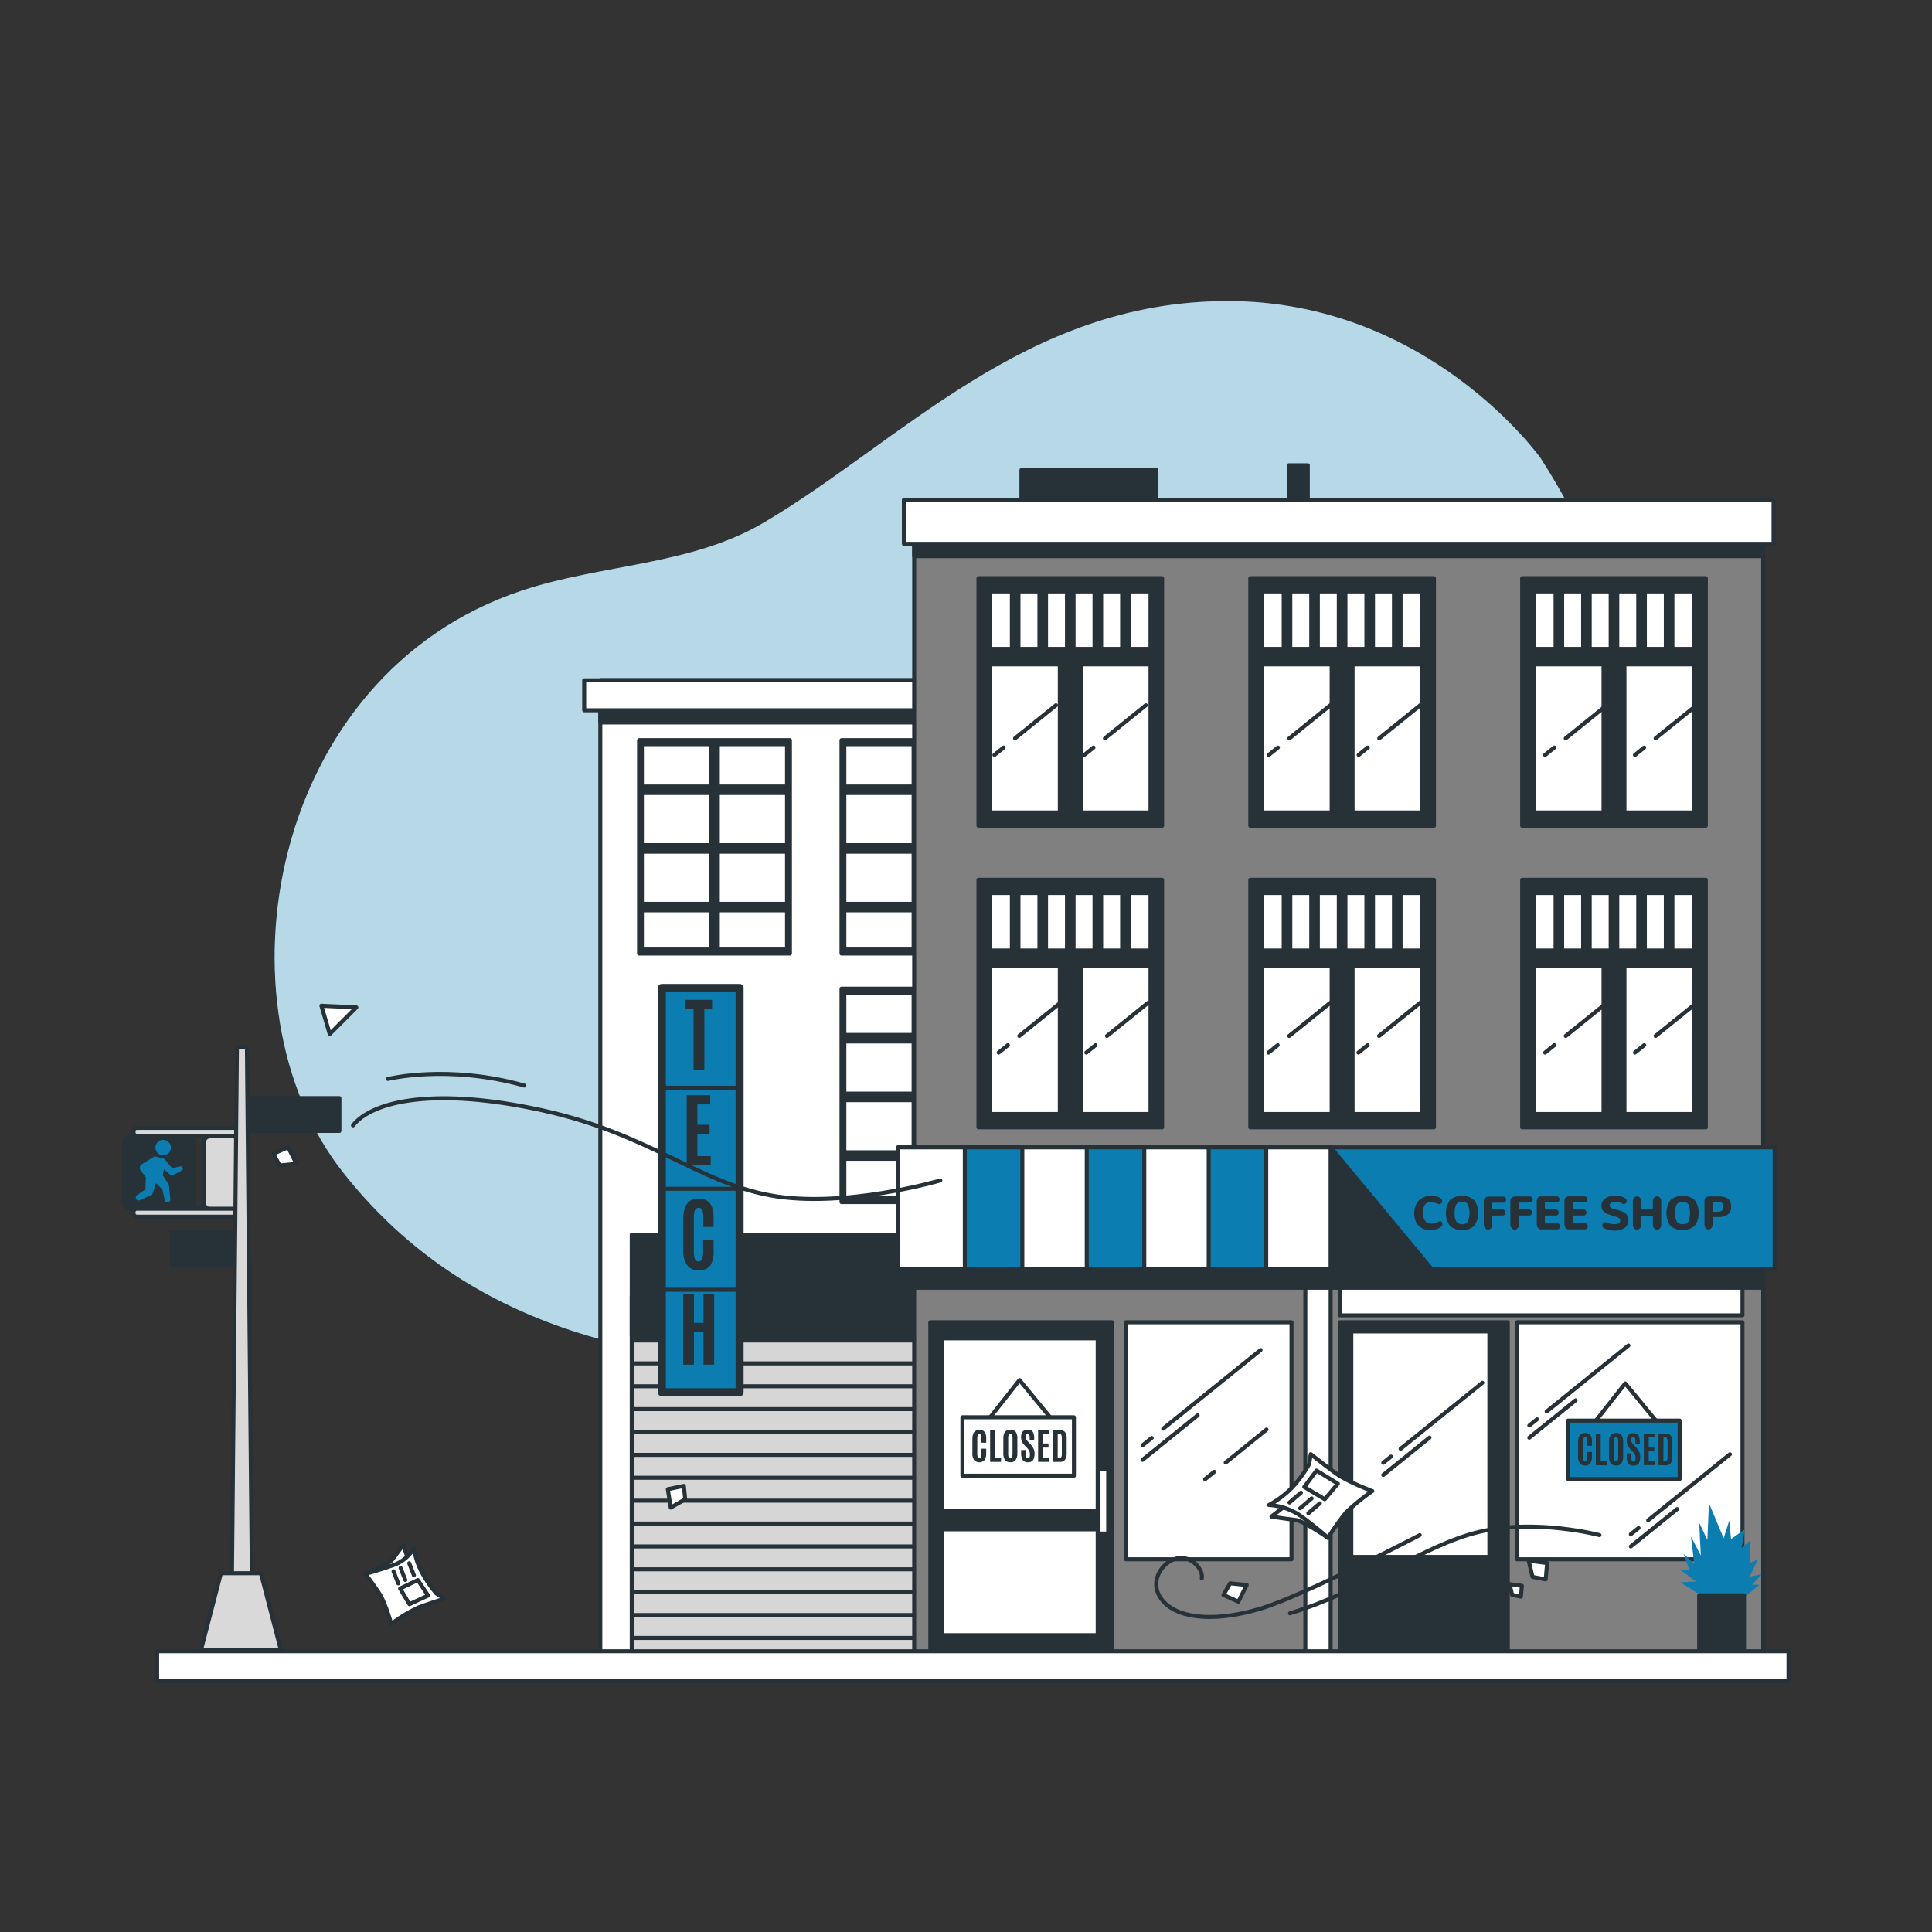 <svg xmlns="http://www.w3.org/2000/svg" viewBox="0 0 500 500"><rect x="0" y="0" width="500" height="500" fill="#333333" stroke="none"/><g id="freepik--background-simple--inject-6"><path d="M398.73,118.6S369.81,77.8,317.5,77.92s-84.17,36.35-120,57.43c-18.74,11-41.82,10.65-62.35,17.46C69.54,174.59,54.75,260.21,88.8,303.44c29.48,37.43,74.92,53,140.61,49.55s112.06-3.67,165.23-50.88S433.31,172.68,398.73,118.6Z" style="fill:#0C7DB0"></path><path d="M398.73,118.6S369.81,77.8,317.5,77.92s-84.17,36.35-120,57.43c-18.74,11-41.82,10.65-62.35,17.46C69.54,174.59,54.75,260.21,88.8,303.44c29.48,37.43,74.92,53,140.61,49.55s112.06-3.67,165.23-50.88S433.31,172.68,398.73,118.6Z" style="fill:#fff;opacity:0.7"></path></g><g id="freepik--traffic-light--inject-6"><rect x="32" y="294.08" width="18.31" height="18.87" rx="2.04" style="fill:#263238;stroke:#263238;stroke-linecap:round;stroke-linejoin:round;stroke-width:1.035px"></rect><rect x="52.8" y="294.08" width="9.03" height="18.87" rx="1.54" style="fill:#d9d9d9;stroke:#263238;stroke-linecap:round;stroke-linejoin:round;stroke-width:1.035px"></rect><rect x="34.56" y="291.9" width="27.27" height="2.07" rx="0.86" style="fill:#d9d9d9;stroke:#263238;stroke-linecap:round;stroke-linejoin:round;stroke-width:1.035px"></rect><rect x="34.56" y="312.81" width="27.27" height="2.07" rx="0.86" style="fill:#d9d9d9;stroke:#263238;stroke-linecap:round;stroke-linejoin:round;stroke-width:1.035px"></rect><rect x="63.25" y="284.19" width="24.59" height="8.49" style="fill:#263238;stroke:#263238;stroke-linecap:round;stroke-linejoin:round;stroke-width:1.035px"></rect><rect x="44.36" y="318.7" width="18.9" height="8.49" transform="translate(107.61 645.9) rotate(180)" style="fill:#263238;stroke:#263238;stroke-linecap:round;stroke-linejoin:round;stroke-width:1.035px"></rect><polygon points="65.19 409.22 60.02 409.22 61.32 270.97 63.9 270.97 65.19 409.22" style="fill:#d9d9d9;stroke:#263238;stroke-linecap:round;stroke-linejoin:round;stroke-width:1.035px"></polygon><polygon points="72.69 427.05 52.01 427.05 57.18 407.15 67.52 407.15 72.69 427.05" style="fill:#d9d9d9;stroke:#263238;stroke-linecap:round;stroke-linejoin:round;stroke-width:1.035px"></polygon><path d="M44.23,297a2,2,0,1,0-2,2A2,2,0,0,0,44.23,297Z" style="fill:#0C7DB0"></path><path d="M42.52,299.9,40,299.26l-3.32,2.07a1.07,1.07,0,0,0-.29,1.53l1.36,1.86-.11,3.1-2.16,1.47a.77.77,0,0,0-.28.92h0a.77.77,0,0,0,1,.4l3.15-1.4,1.07-3,1.6,1.6.63,2.8a.72.72,0,0,0,.65.56h0a.72.72,0,0,0,.78-.79l-.35-3.75-1.6-2.46.32-1.6,1.27,1.2a1.23,1.23,0,0,0,1.44.18l1.84-1a.6.6,0,0,0,.26-.76h0a.58.58,0,0,0-.69-.33l-2,.51Z" style="fill:#0C7DB0"></path></g><g id="freepik--building-2--inject-6"><rect x="252.63" y="163.29" width="34.92" height="14.09" style="fill:#263238;stroke:#263238;stroke-linecap:round;stroke-linejoin:round;stroke-width:1.035px"></rect><rect x="155.36" y="176.07" width="163.34" height="251.87" style="fill:#fff;stroke:#263238;stroke-linecap:round;stroke-linejoin:round;stroke-width:1.035px"></rect><rect x="155.36" y="176.07" width="163.34" height="10.9" style="fill:#263238;stroke:#263238;stroke-linecap:round;stroke-linejoin:round;stroke-width:1.035px"></rect><rect x="151.19" y="176.07" width="167.5" height="7.74" style="fill:#fff;stroke:#263238;stroke-linecap:round;stroke-linejoin:round;stroke-width:1.035px"></rect><rect x="270.18" y="255.86" width="39.04" height="55.23" style="fill:#263238;stroke:#263238;stroke-linecap:round;stroke-linejoin:round;stroke-width:1.035px"></rect><rect x="270.92" y="256.9" width="37.56" height="53.14" style="fill:#fff;stroke:#263238;stroke-linecap:round;stroke-linejoin:round;stroke-width:1.035px"></rect><rect x="288.84" y="256.9" width="1.72" height="53.14" style="fill:#263238;stroke:#263238;stroke-linecap:round;stroke-linejoin:round;stroke-width:1.035px"></rect><rect x="270.95" y="267.84" width="37.41" height="1.69" style="fill:#263238;stroke:#263238;stroke-linecap:round;stroke-linejoin:round;stroke-width:1.035px"></rect><rect x="270.95" y="283.03" width="37.41" height="1.69" style="fill:#263238;stroke:#263238;stroke-linecap:round;stroke-linejoin:round;stroke-width:1.035px"></rect><rect x="270.95" y="298.21" width="37.41" height="1.69" style="fill:#263238;stroke:#263238;stroke-linecap:round;stroke-linejoin:round;stroke-width:1.035px"></rect><rect x="217.78" y="255.86" width="39.04" height="55.23" style="fill:#263238;stroke:#263238;stroke-linecap:round;stroke-linejoin:round;stroke-width:1.035px"></rect><rect x="218.52" y="256.9" width="37.56" height="53.14" style="fill:#fff;stroke:#263238;stroke-linecap:round;stroke-linejoin:round;stroke-width:1.035px"></rect><rect x="236.44" y="256.9" width="1.72" height="53.14" style="fill:#263238;stroke:#263238;stroke-linecap:round;stroke-linejoin:round;stroke-width:1.035px"></rect><rect x="218.55" y="267.84" width="37.41" height="1.69" style="fill:#263238;stroke:#263238;stroke-linecap:round;stroke-linejoin:round;stroke-width:1.035px"></rect><rect x="218.55" y="283.03" width="37.41" height="1.69" style="fill:#263238;stroke:#263238;stroke-linecap:round;stroke-linejoin:round;stroke-width:1.035px"></rect><rect x="218.55" y="298.21" width="37.41" height="1.69" style="fill:#263238;stroke:#263238;stroke-linecap:round;stroke-linejoin:round;stroke-width:1.035px"></rect><rect x="270.18" y="191.55" width="39.04" height="55.23" style="fill:#263238;stroke:#263238;stroke-linecap:round;stroke-linejoin:round;stroke-width:1.035px"></rect><rect x="270.92" y="192.59" width="37.56" height="53.14" style="fill:#fff;stroke:#263238;stroke-linecap:round;stroke-linejoin:round;stroke-width:1.035px"></rect><rect x="288.84" y="192.59" width="1.72" height="53.14" style="fill:#263238;stroke:#263238;stroke-linecap:round;stroke-linejoin:round;stroke-width:1.035px"></rect><rect x="270.95" y="203.54" width="37.41" height="1.69" style="fill:#263238;stroke:#263238;stroke-linecap:round;stroke-linejoin:round;stroke-width:1.035px"></rect><rect x="270.95" y="218.72" width="37.41" height="1.69" style="fill:#263238;stroke:#263238;stroke-linecap:round;stroke-linejoin:round;stroke-width:1.035px"></rect><rect x="270.95" y="233.9" width="37.41" height="1.69" style="fill:#263238;stroke:#263238;stroke-linecap:round;stroke-linejoin:round;stroke-width:1.035px"></rect><rect x="217.78" y="191.55" width="39.04" height="55.23" style="fill:#263238;stroke:#263238;stroke-linecap:round;stroke-linejoin:round;stroke-width:1.035px"></rect><rect x="218.52" y="192.59" width="37.56" height="53.14" style="fill:#fff;stroke:#263238;stroke-linecap:round;stroke-linejoin:round;stroke-width:1.035px"></rect><rect x="236.44" y="192.59" width="1.72" height="53.14" style="fill:#263238;stroke:#263238;stroke-linecap:round;stroke-linejoin:round;stroke-width:1.035px"></rect><rect x="218.55" y="203.54" width="37.41" height="1.69" style="fill:#263238;stroke:#263238;stroke-linecap:round;stroke-linejoin:round;stroke-width:1.035px"></rect><rect x="218.55" y="218.72" width="37.41" height="1.69" style="fill:#263238;stroke:#263238;stroke-linecap:round;stroke-linejoin:round;stroke-width:1.035px"></rect><rect x="218.55" y="233.9" width="37.41" height="1.69" style="fill:#263238;stroke:#263238;stroke-linecap:round;stroke-linejoin:round;stroke-width:1.035px"></rect><rect x="165.39" y="191.55" width="39.04" height="55.23" style="fill:#263238;stroke:#263238;stroke-linecap:round;stroke-linejoin:round;stroke-width:1.035px"></rect><rect x="166.12" y="192.59" width="37.56" height="53.14" style="fill:#fff;stroke:#263238;stroke-linecap:round;stroke-linejoin:round;stroke-width:1.035px"></rect><rect x="184.05" y="192.59" width="1.72" height="53.14" style="fill:#263238;stroke:#263238;stroke-linecap:round;stroke-linejoin:round;stroke-width:1.035px"></rect><rect x="166.16" y="203.54" width="37.41" height="1.69" style="fill:#263238;stroke:#263238;stroke-linecap:round;stroke-linejoin:round;stroke-width:1.035px"></rect><rect x="166.16" y="218.72" width="37.41" height="1.69" style="fill:#263238;stroke:#263238;stroke-linecap:round;stroke-linejoin:round;stroke-width:1.035px"></rect><rect x="166.16" y="233.9" width="37.41" height="1.69" style="fill:#263238;stroke:#263238;stroke-linecap:round;stroke-linejoin:round;stroke-width:1.035px"></rect><rect x="163.49" y="335.41" width="147.07" height="92.53" style="fill:#d6d6d6;stroke:#263238;stroke-linecap:round;stroke-linejoin:round;stroke-width:1.035px"></rect><line x1="163.93" y1="423.89" x2="310.63" y2="423.89" style="fill:#fff;stroke:#263238;stroke-linecap:round;stroke-linejoin:round;stroke-width:1.035px"></line><line x1="163.93" y1="417.97" x2="310.63" y2="417.97" style="fill:#fff;stroke:#263238;stroke-linecap:round;stroke-linejoin:round;stroke-width:1.035px"></line><line x1="163.93" y1="412.05" x2="310.63" y2="412.05" style="fill:#fff;stroke:#263238;stroke-linecap:round;stroke-linejoin:round;stroke-width:1.035px"></line><line x1="163.93" y1="406.13" x2="310.63" y2="406.13" style="fill:#fff;stroke:#263238;stroke-linecap:round;stroke-linejoin:round;stroke-width:1.035px"></line><line x1="163.93" y1="400.21" x2="310.63" y2="400.21" style="fill:#fff;stroke:#263238;stroke-linecap:round;stroke-linejoin:round;stroke-width:1.035px"></line><line x1="163.93" y1="394.29" x2="310.63" y2="394.29" style="fill:#fff;stroke:#263238;stroke-linecap:round;stroke-linejoin:round;stroke-width:1.035px"></line><line x1="163.93" y1="388.37" x2="310.63" y2="388.37" style="fill:#fff;stroke:#263238;stroke-linecap:round;stroke-linejoin:round;stroke-width:1.035px"></line><line x1="163.93" y1="382.44" x2="310.63" y2="382.44" style="fill:#fff;stroke:#263238;stroke-linecap:round;stroke-linejoin:round;stroke-width:1.035px"></line><line x1="163.93" y1="376.52" x2="310.63" y2="376.52" style="fill:#fff;stroke:#263238;stroke-linecap:round;stroke-linejoin:round;stroke-width:1.035px"></line><line x1="163.93" y1="370.6" x2="310.63" y2="370.6" style="fill:#fff;stroke:#263238;stroke-linecap:round;stroke-linejoin:round;stroke-width:1.035px"></line><line x1="163.93" y1="364.68" x2="310.63" y2="364.68" style="fill:#fff;stroke:#263238;stroke-linecap:round;stroke-linejoin:round;stroke-width:1.035px"></line><line x1="163.93" y1="358.76" x2="310.63" y2="358.76" style="fill:#fff;stroke:#263238;stroke-linecap:round;stroke-linejoin:round;stroke-width:1.035px"></line><line x1="163.93" y1="352.84" x2="310.63" y2="352.84" style="fill:#fff;stroke:#263238;stroke-linecap:round;stroke-linejoin:round;stroke-width:1.035px"></line><line x1="163.93" y1="346.92" x2="310.63" y2="346.92" style="fill:#fff;stroke:#263238;stroke-linecap:round;stroke-linejoin:round;stroke-width:1.035px"></line><line x1="163.93" y1="341" x2="310.63" y2="341" style="fill:#fff;stroke:#263238;stroke-linecap:round;stroke-linejoin:round;stroke-width:1.035px"></line><rect x="163.49" y="319.57" width="147.07" height="26.2" style="fill:#263238;stroke:#263238;stroke-linecap:round;stroke-linejoin:round;stroke-width:1.035px"></rect><rect x="171.29" y="255.67" width="20.12" height="104.65" style="fill:#0C7DB0;stroke:#263238;stroke-linecap:round;stroke-linejoin:round;stroke-width:2.071px"></rect><line x1="171.27" y1="281.5" x2="191.24" y2="281.5" style="fill:#fff;stroke:#263238;stroke-linecap:round;stroke-linejoin:round;stroke-width:1.035px"></line><line x1="171.27" y1="307.65" x2="191.24" y2="307.65" style="fill:#fff;stroke:#263238;stroke-linecap:round;stroke-linejoin:round;stroke-width:1.035px"></line><line x1="171.27" y1="333.79" x2="191.24" y2="333.79" style="fill:#fff;stroke:#263238;stroke-linecap:round;stroke-linejoin:round;stroke-width:1.035px"></line><path d="M179.49,276.91V261.14h-2.13v-2.39h6.92v2.39h-2v15.77Z" style="fill:#263238"></path><path d="M177.72,301.59V283.43h6.09v2.38h-3.33v5.29h3.16v2.33h-3.16v5.77h3.45v2.39Z" style="fill:#263238"></path><path d="M183.83,327.51a3.43,3.43,0,0,1-3,1.26,3.53,3.53,0,0,1-3-1.34,6.48,6.48,0,0,1-1-3.88v-7.91c0-2.71.71-4.39,2.12-5.07a4.38,4.38,0,0,1,1.9-.37q3.82,0,3.83,4.83v2.5h-2.67V315.2a5.92,5.92,0,0,0-.24-2,.91.91,0,0,0-.93-.61,1,1,0,0,0-1,.64,5.35,5.35,0,0,0-.27,2v8.48a6.11,6.11,0,0,0,.26,2.1,1,1,0,0,0,1.88,0,6.24,6.24,0,0,0,.26-2.12V321h2.71v2.57A6.53,6.53,0,0,1,183.83,327.51Z" style="fill:#263238"></path><path d="M176.82,353.19V335h2.77v7.35h2.47V335h2.77v18.16h-2.77v-8.44h-2.47v8.44Z" style="fill:#263238"></path></g><g id="freepik--building-1--inject-6"><rect x="236.59" y="138.25" width="219.71" height="289.68" style="fill:gray;stroke:#263238;stroke-linecap:round;stroke-linejoin:round;stroke-width:1.035px"></rect><rect x="253.22" y="227.68" width="47.54" height="64.07" style="fill:#263238;stroke:#263238;stroke-linecap:round;stroke-linejoin:round;stroke-width:1.035px"></rect><rect x="277.84" y="231.11" width="5.42" height="14.87" style="fill:#fff;stroke:#263238;stroke-linecap:round;stroke-linejoin:round;stroke-width:1.035px"></rect><rect x="270.71" y="231.11" width="5.42" height="14.87" style="fill:#fff;stroke:#263238;stroke-linecap:round;stroke-linejoin:round;stroke-width:1.035px"></rect><rect x="292.11" y="231.11" width="5.64" height="14.87" style="fill:#fff;stroke:#263238;stroke-linecap:round;stroke-linejoin:round;stroke-width:1.035px"></rect><rect x="263.58" y="231.11" width="5.42" height="14.87" style="fill:#fff;stroke:#263238;stroke-linecap:round;stroke-linejoin:round;stroke-width:1.035px"></rect><rect x="284.98" y="231.11" width="5.42" height="14.87" style="fill:#fff;stroke:#263238;stroke-linecap:round;stroke-linejoin:round;stroke-width:1.035px"></rect><rect x="279.7" y="249.99" width="18.05" height="38.32" style="fill:#fff;stroke:#263238;stroke-linecap:round;stroke-linejoin:round;stroke-width:1.035px"></rect><rect x="256.23" y="231.11" width="5.64" height="14.87" style="fill:#fff;stroke:#263238;stroke-linecap:round;stroke-linejoin:round;stroke-width:1.035px"></rect><rect x="256.23" y="249.99" width="18.05" height="38.32" style="fill:#fff;stroke:#263238;stroke-linecap:round;stroke-linejoin:round;stroke-width:1.035px"></rect><line x1="260.83" y1="270.49" x2="258.45" y2="272.41" style="fill:#fff;stroke:#263238;stroke-linecap:round;stroke-linejoin:round;stroke-width:1.035px"></line><line x1="274.38" y1="259.56" x2="263.79" y2="268.1" style="fill:#fff;stroke:#263238;stroke-linecap:round;stroke-linejoin:round;stroke-width:1.035px"></line><line x1="283.52" y1="270.49" x2="281.14" y2="272.41" style="fill:#fff;stroke:#263238;stroke-linecap:round;stroke-linejoin:round;stroke-width:1.035px"></line><line x1="297.07" y1="259.56" x2="286.48" y2="268.1" style="fill:#fff;stroke:#263238;stroke-linecap:round;stroke-linejoin:round;stroke-width:1.035px"></line><rect x="323.57" y="227.68" width="47.54" height="64.07" style="fill:#263238;stroke:#263238;stroke-linecap:round;stroke-linejoin:round;stroke-width:1.035px"></rect><rect x="348.2" y="231.11" width="5.42" height="14.87" style="fill:#fff;stroke:#263238;stroke-linecap:round;stroke-linejoin:round;stroke-width:1.035px"></rect><rect x="341.06" y="231.11" width="5.42" height="14.87" style="fill:#fff;stroke:#263238;stroke-linecap:round;stroke-linejoin:round;stroke-width:1.035px"></rect><rect x="362.47" y="231.11" width="5.64" height="14.87" style="fill:#fff;stroke:#263238;stroke-linecap:round;stroke-linejoin:round;stroke-width:1.035px"></rect><rect x="333.93" y="231.11" width="5.42" height="14.87" style="fill:#fff;stroke:#263238;stroke-linecap:round;stroke-linejoin:round;stroke-width:1.035px"></rect><rect x="355.33" y="231.11" width="5.42" height="14.87" style="fill:#fff;stroke:#263238;stroke-linecap:round;stroke-linejoin:round;stroke-width:1.035px"></rect><rect x="350.05" y="249.99" width="18.05" height="38.32" style="fill:#fff;stroke:#263238;stroke-linecap:round;stroke-linejoin:round;stroke-width:1.035px"></rect><rect x="326.58" y="231.11" width="5.64" height="14.87" style="fill:#fff;stroke:#263238;stroke-linecap:round;stroke-linejoin:round;stroke-width:1.035px"></rect><rect x="326.58" y="249.99" width="18.05" height="38.32" style="fill:#fff;stroke:#263238;stroke-linecap:round;stroke-linejoin:round;stroke-width:1.035px"></rect><line x1="330.67" y1="270.49" x2="328.3" y2="272.41" style="fill:#fff;stroke:#263238;stroke-linecap:round;stroke-linejoin:round;stroke-width:1.035px"></line><line x1="344.22" y1="259.56" x2="333.64" y2="268.1" style="fill:#fff;stroke:#263238;stroke-linecap:round;stroke-linejoin:round;stroke-width:1.035px"></line><line x1="353.94" y1="270.49" x2="351.56" y2="272.41" style="fill:#fff;stroke:#263238;stroke-linecap:round;stroke-linejoin:round;stroke-width:1.035px"></line><line x1="367.49" y1="259.56" x2="356.9" y2="268.1" style="fill:#fff;stroke:#263238;stroke-linecap:round;stroke-linejoin:round;stroke-width:1.035px"></line><rect x="393.93" y="227.68" width="47.54" height="64.07" style="fill:#263238;stroke:#263238;stroke-linecap:round;stroke-linejoin:round;stroke-width:1.035px"></rect><rect x="418.55" y="231.11" width="5.42" height="14.87" style="fill:#fff;stroke:#263238;stroke-linecap:round;stroke-linejoin:round;stroke-width:1.035px"></rect><rect x="411.42" y="231.11" width="5.42" height="14.87" style="fill:#fff;stroke:#263238;stroke-linecap:round;stroke-linejoin:round;stroke-width:1.035px"></rect><rect x="432.82" y="231.11" width="5.64" height="14.87" style="fill:#fff;stroke:#263238;stroke-linecap:round;stroke-linejoin:round;stroke-width:1.035px"></rect><rect x="404.29" y="231.11" width="5.42" height="14.87" style="fill:#fff;stroke:#263238;stroke-linecap:round;stroke-linejoin:round;stroke-width:1.035px"></rect><rect x="425.69" y="231.11" width="5.42" height="14.87" style="fill:#fff;stroke:#263238;stroke-linecap:round;stroke-linejoin:round;stroke-width:1.035px"></rect><rect x="420.41" y="249.99" width="18.05" height="38.32" style="fill:#fff;stroke:#263238;stroke-linecap:round;stroke-linejoin:round;stroke-width:1.035px"></rect><rect x="396.94" y="231.11" width="5.64" height="14.87" style="fill:#fff;stroke:#263238;stroke-linecap:round;stroke-linejoin:round;stroke-width:1.035px"></rect><rect x="396.94" y="249.99" width="18.05" height="38.32" style="fill:#fff;stroke:#263238;stroke-linecap:round;stroke-linejoin:round;stroke-width:1.035px"></rect><line x1="402.24" y1="270.49" x2="399.87" y2="272.41" style="fill:#fff;stroke:#263238;stroke-linecap:round;stroke-linejoin:round;stroke-width:1.035px"></line><line x1="415.8" y1="259.56" x2="405.21" y2="268.1" style="fill:#fff;stroke:#263238;stroke-linecap:round;stroke-linejoin:round;stroke-width:1.035px"></line><line x1="425.51" y1="270.49" x2="423.13" y2="272.41" style="fill:#fff;stroke:#263238;stroke-linecap:round;stroke-linejoin:round;stroke-width:1.035px"></line><line x1="439.06" y1="259.56" x2="428.47" y2="268.1" style="fill:#fff;stroke:#263238;stroke-linecap:round;stroke-linejoin:round;stroke-width:1.035px"></line><rect x="393.93" y="149.63" width="47.54" height="64.07" style="fill:#263238;stroke:#263238;stroke-linecap:round;stroke-linejoin:round;stroke-width:1.035px"></rect><rect x="418.55" y="153.06" width="5.42" height="14.87" style="fill:#fff;stroke:#263238;stroke-linecap:round;stroke-linejoin:round;stroke-width:1.035px"></rect><rect x="411.42" y="153.06" width="5.42" height="14.87" style="fill:#fff;stroke:#263238;stroke-linecap:round;stroke-linejoin:round;stroke-width:1.035px"></rect><rect x="432.82" y="153.06" width="5.64" height="14.87" style="fill:#fff;stroke:#263238;stroke-linecap:round;stroke-linejoin:round;stroke-width:1.035px"></rect><rect x="404.29" y="153.06" width="5.42" height="14.87" style="fill:#fff;stroke:#263238;stroke-linecap:round;stroke-linejoin:round;stroke-width:1.035px"></rect><rect x="425.69" y="153.06" width="5.42" height="14.87" style="fill:#fff;stroke:#263238;stroke-linecap:round;stroke-linejoin:round;stroke-width:1.035px"></rect><rect x="420.41" y="171.94" width="18.05" height="38.32" style="fill:#fff;stroke:#263238;stroke-linecap:round;stroke-linejoin:round;stroke-width:1.035px"></rect><rect x="396.94" y="153.06" width="5.64" height="14.87" style="fill:#fff;stroke:#263238;stroke-linecap:round;stroke-linejoin:round;stroke-width:1.035px"></rect><rect x="396.94" y="171.94" width="18.05" height="38.32" style="fill:#fff;stroke:#263238;stroke-linecap:round;stroke-linejoin:round;stroke-width:1.035px"></rect><line x1="402.24" y1="193.46" x2="399.87" y2="195.38" style="fill:#fff;stroke:#263238;stroke-linecap:round;stroke-linejoin:round;stroke-width:1.035px"></line><line x1="415.8" y1="182.52" x2="405.21" y2="191.07" style="fill:#fff;stroke:#263238;stroke-linecap:round;stroke-linejoin:round;stroke-width:1.035px"></line><line x1="425.51" y1="193.46" x2="423.13" y2="195.38" style="fill:#fff;stroke:#263238;stroke-linecap:round;stroke-linejoin:round;stroke-width:1.035px"></line><line x1="439.06" y1="182.52" x2="428.47" y2="191.07" style="fill:#fff;stroke:#263238;stroke-linecap:round;stroke-linejoin:round;stroke-width:1.035px"></line><rect x="323.57" y="149.63" width="47.54" height="64.07" style="fill:#263238;stroke:#263238;stroke-linecap:round;stroke-linejoin:round;stroke-width:1.035px"></rect><rect x="348.2" y="153.06" width="5.42" height="14.87" style="fill:#fff;stroke:#263238;stroke-linecap:round;stroke-linejoin:round;stroke-width:1.035px"></rect><rect x="341.06" y="153.06" width="5.42" height="14.87" style="fill:#fff;stroke:#263238;stroke-linecap:round;stroke-linejoin:round;stroke-width:1.035px"></rect><rect x="362.47" y="153.06" width="5.64" height="14.87" style="fill:#fff;stroke:#263238;stroke-linecap:round;stroke-linejoin:round;stroke-width:1.035px"></rect><rect x="333.93" y="153.06" width="5.42" height="14.87" style="fill:#fff;stroke:#263238;stroke-linecap:round;stroke-linejoin:round;stroke-width:1.035px"></rect><rect x="355.33" y="153.06" width="5.42" height="14.87" style="fill:#fff;stroke:#263238;stroke-linecap:round;stroke-linejoin:round;stroke-width:1.035px"></rect><rect x="350.05" y="171.94" width="18.05" height="38.32" style="fill:#fff;stroke:#263238;stroke-linecap:round;stroke-linejoin:round;stroke-width:1.035px"></rect><rect x="326.58" y="153.06" width="5.64" height="14.87" style="fill:#fff;stroke:#263238;stroke-linecap:round;stroke-linejoin:round;stroke-width:1.035px"></rect><rect x="326.58" y="171.94" width="18.05" height="38.32" style="fill:#fff;stroke:#263238;stroke-linecap:round;stroke-linejoin:round;stroke-width:1.035px"></rect><line x1="330.73" y1="193.46" x2="328.35" y2="195.38" style="fill:#fff;stroke:#263238;stroke-linecap:round;stroke-linejoin:round;stroke-width:1.035px"></line><line x1="344.28" y1="182.52" x2="333.69" y2="191.07" style="fill:#fff;stroke:#263238;stroke-linecap:round;stroke-linejoin:round;stroke-width:1.035px"></line><line x1="353.99" y1="193.46" x2="351.61" y2="195.38" style="fill:#fff;stroke:#263238;stroke-linecap:round;stroke-linejoin:round;stroke-width:1.035px"></line><line x1="367.54" y1="182.52" x2="356.95" y2="191.07" style="fill:#fff;stroke:#263238;stroke-linecap:round;stroke-linejoin:round;stroke-width:1.035px"></line><rect x="253.22" y="149.63" width="47.54" height="64.07" style="fill:#263238;stroke:#263238;stroke-linecap:round;stroke-linejoin:round;stroke-width:1.035px"></rect><rect x="277.84" y="153.06" width="5.42" height="14.87" style="fill:#fff;stroke:#263238;stroke-linecap:round;stroke-linejoin:round;stroke-width:1.035px"></rect><rect x="270.71" y="153.06" width="5.42" height="14.87" style="fill:#fff;stroke:#263238;stroke-linecap:round;stroke-linejoin:round;stroke-width:1.035px"></rect><rect x="292.11" y="153.06" width="5.64" height="14.87" style="fill:#fff;stroke:#263238;stroke-linecap:round;stroke-linejoin:round;stroke-width:1.035px"></rect><rect x="263.58" y="153.06" width="5.42" height="14.87" style="fill:#fff;stroke:#263238;stroke-linecap:round;stroke-linejoin:round;stroke-width:1.035px"></rect><rect x="284.98" y="153.06" width="5.42" height="14.87" style="fill:#fff;stroke:#263238;stroke-linecap:round;stroke-linejoin:round;stroke-width:1.035px"></rect><rect x="279.7" y="171.94" width="18.05" height="38.32" style="fill:#fff;stroke:#263238;stroke-linecap:round;stroke-linejoin:round;stroke-width:1.035px"></rect><rect x="256.23" y="153.06" width="5.64" height="14.87" style="fill:#fff;stroke:#263238;stroke-linecap:round;stroke-linejoin:round;stroke-width:1.035px"></rect><rect x="256.23" y="171.94" width="18.05" height="38.32" style="fill:#fff;stroke:#263238;stroke-linecap:round;stroke-linejoin:round;stroke-width:1.035px"></rect><line x1="259.73" y1="193.46" x2="257.35" y2="195.38" style="fill:#fff;stroke:#263238;stroke-linecap:round;stroke-linejoin:round;stroke-width:1.035px"></line><line x1="273.28" y1="182.52" x2="262.69" y2="191.07" style="fill:#fff;stroke:#263238;stroke-linecap:round;stroke-linejoin:round;stroke-width:1.035px"></line><line x1="282.99" y1="193.46" x2="280.61" y2="195.38" style="fill:#fff;stroke:#263238;stroke-linecap:round;stroke-linejoin:round;stroke-width:1.035px"></line><line x1="296.54" y1="182.52" x2="285.96" y2="191.07" style="fill:#fff;stroke:#263238;stroke-linecap:round;stroke-linejoin:round;stroke-width:1.035px"></line><rect x="291.37" y="342.2" width="42.87" height="61.33" style="fill:#fff;stroke:#263238;stroke-linecap:round;stroke-linejoin:round;stroke-width:1.035px"></rect><line x1="298.06" y1="372.14" x2="295.68" y2="374.06" style="fill:#fff;stroke:#263238;stroke-linecap:round;stroke-linejoin:round;stroke-width:1.035px"></line><line x1="326.24" y1="349.39" x2="301.03" y2="369.74" style="fill:#fff;stroke:#263238;stroke-linecap:round;stroke-linejoin:round;stroke-width:1.035px"></line><line x1="309.95" y1="366.29" x2="295.68" y2="377.81" style="fill:#fff;stroke:#263238;stroke-linecap:round;stroke-linejoin:round;stroke-width:1.035px"></line><line x1="314.24" y1="380.9" x2="311.87" y2="382.82" style="fill:#fff;stroke:#263238;stroke-linecap:round;stroke-linejoin:round;stroke-width:1.035px"></line><line x1="327.79" y1="369.96" x2="317.21" y2="378.51" style="fill:#fff;stroke:#263238;stroke-linecap:round;stroke-linejoin:round;stroke-width:1.035px"></line><rect x="236.59" y="138.25" width="219.71" height="5.69" style="fill:#263238;stroke:#263238;stroke-linecap:round;stroke-linejoin:round;stroke-width:1.035px"></rect><rect x="264.34" y="121.64" width="34.92" height="14.09" style="fill:#263238;stroke:#263238;stroke-linecap:round;stroke-linejoin:round;stroke-width:1.035px"></rect><rect x="333.56" y="120.41" width="4.9" height="15.31" style="fill:#263238;stroke:#263238;stroke-linecap:round;stroke-linejoin:round;stroke-width:1.035px"></rect><rect x="233.92" y="129.38" width="225.07" height="11.37" style="fill:#fff;stroke:#263238;stroke-linecap:round;stroke-linejoin:round;stroke-width:1.035px"></rect><rect x="341.54" y="309.6" width="114.77" height="118.34" style="fill:gray;stroke:#263238;stroke-linecap:round;stroke-linejoin:round;stroke-width:1.035px"></rect><rect x="392.6" y="342.2" width="58.35" height="61.33" style="fill:#fff;stroke:#263238;stroke-linecap:round;stroke-linejoin:round;stroke-width:1.035px"></rect><polyline points="411.67 369.37 420.61 358.03 430.23 369.71" style="fill:none;stroke:#263238;stroke-linecap:round;stroke-linejoin:round;stroke-width:1.035px"></polyline><rect x="405.83" y="367.65" width="28.86" height="15.12" style="fill:#0C7DB0;stroke:#263238;stroke-linecap:round;stroke-linejoin:round;stroke-width:1.035px"></rect><path d="M411.56,378.7a1.54,1.54,0,0,1-1.34.58,1.59,1.59,0,0,1-1.36-.61,2.93,2.93,0,0,1-.45-1.76v-3.59c0-1.22.32-2,1-2.29a2,2,0,0,1,.86-.17q1.74,0,1.74,2.19v1.13h-1.22v-1.05a2.79,2.79,0,0,0-.1-.91.41.41,0,0,0-.42-.27.43.43,0,0,0-.44.29,2.43,2.43,0,0,0-.12.88V377a2.69,2.69,0,0,0,.12.95.41.41,0,0,0,.42.28.42.42,0,0,0,.43-.29,2.77,2.77,0,0,0,.11-1v-1.17H412v1.16A3,3,0,0,1,411.56,378.7Z" style="fill:#263238"></path><path d="M413,379.18V371h1.26v7.17h1.58v1.06Z" style="fill:#263238"></path><path d="M419.62,378.68a1.56,1.56,0,0,1-1.37.6,1.61,1.61,0,0,1-1.39-.6,3,3,0,0,1-.44-1.8v-3.76c0-1.51.61-2.26,1.84-2.26a1.6,1.6,0,0,1,1.38.57,2.85,2.85,0,0,1,.42,1.69v3.76A3,3,0,0,1,419.62,378.68Zm-1.83-.77a.5.5,0,0,0,.9,0,3.25,3.25,0,0,0,.11-1v-3.84a2.48,2.48,0,0,0-.11-.85.43.43,0,0,0-.43-.27.45.45,0,0,0-.45.27,2,2,0,0,0-.13.85v3.84A3.28,3.28,0,0,0,417.79,377.91Z" style="fill:#263238"></path><path d="M421,376.87v-.73h1.19V377a2.8,2.8,0,0,0,.11,1,.45.45,0,0,0,.44.28.43.43,0,0,0,.43-.23,1.9,1.9,0,0,0,.11-.75,2.06,2.06,0,0,0-.19-.9,3.12,3.12,0,0,0-.6-.81l-.6-.63a3.54,3.54,0,0,1-.67-.92,2.57,2.57,0,0,1-.23-1.1,2.45,2.45,0,0,1,.39-1.52,1.62,1.62,0,0,1,1.35-.49,1.39,1.39,0,0,1,1.3.57,3.36,3.36,0,0,1,.34,1.69v.51h-1.16V373a2.52,2.52,0,0,0-.1-.86.39.39,0,0,0-.39-.26.46.46,0,0,0-.42.2,1.05,1.05,0,0,0-.13.59,1.22,1.22,0,0,0,.13.62,2.76,2.76,0,0,0,.47.6l.68.74a4.64,4.64,0,0,1,.77,1.11,3.53,3.53,0,0,1-.13,3,1.57,1.57,0,0,1-1.36.55,1.45,1.45,0,0,1-1.35-.62A3.36,3.36,0,0,1,421,376.87Z" style="fill:#263238"></path><path d="M425.42,379.18V371h2.76V372h-1.5v2.4h1.43v1.06h-1.43v2.61h1.56v1.08Z" style="fill:#263238"></path><path d="M429.23,379.18V371h1.85a1.56,1.56,0,0,1,1.32.54,2.59,2.59,0,0,1,.41,1.58v3.71a3.2,3.2,0,0,1-.41,1.82,1.54,1.54,0,0,1-1.36.58Zm1.26-1h.41a.56.56,0,0,0,.5-.22,1.5,1.5,0,0,0,.16-.83V373.1a2,2,0,0,0-.15-.91.58.58,0,0,0-.54-.27h-.37Z" style="fill:#263238"></path><line x1="397.78" y1="367.31" x2="395.78" y2="368.92" style="fill:#fff;stroke:#263238;stroke-linecap:round;stroke-linejoin:round;stroke-width:1.035px"></line><line x1="421.44" y1="348.21" x2="400.27" y2="365.3" style="fill:#fff;stroke:#263238;stroke-linecap:round;stroke-linejoin:round;stroke-width:1.035px"></line><line x1="407.76" y1="362.4" x2="395.78" y2="372.07" style="fill:#fff;stroke:#263238;stroke-linecap:round;stroke-linejoin:round;stroke-width:1.035px"></line><line x1="424.05" y1="395.45" x2="422.05" y2="397.06" style="fill:#fff;stroke:#263238;stroke-linecap:round;stroke-linejoin:round;stroke-width:1.035px"></line><line x1="447.71" y1="376.36" x2="426.54" y2="393.44" style="fill:#fff;stroke:#263238;stroke-linecap:round;stroke-linejoin:round;stroke-width:1.035px"></line><line x1="434.03" y1="390.55" x2="422.05" y2="400.22" style="fill:#fff;stroke:#263238;stroke-linecap:round;stroke-linejoin:round;stroke-width:1.035px"></line><rect x="346.75" y="331.48" width="104.2" height="8.93" style="fill:#fff;stroke:#263238;stroke-linecap:round;stroke-linejoin:round;stroke-width:1.035px"></rect><rect x="337.82" y="320.76" width="6.55" height="107.18" style="fill:#fff;stroke:#263238;stroke-linecap:round;stroke-linejoin:round;stroke-width:1.035px"></rect><rect x="236.59" y="323.89" width="219.71" height="9.38" style="fill:#263238;stroke:#263238;stroke-linecap:round;stroke-linejoin:round;stroke-width:1.035px"></rect><rect x="232.42" y="296.94" width="226.86" height="31.46" style="fill:#0C7DB0;stroke:#263238;stroke-linecap:round;stroke-linejoin:round;stroke-width:1.035px"></rect><path d="M368.55,318.1a4.19,4.19,0,0,1-1.34-.83,3.89,3.89,0,0,1-.9-1.39A5.13,5.13,0,0,1,366,314a5.37,5.37,0,0,1,.33-1.92,3.94,3.94,0,0,1,.91-1.43,4.12,4.12,0,0,1,1.38-.88,4.56,4.56,0,0,1,1.71-.31,5.8,5.8,0,0,1,1.44.17,5.88,5.88,0,0,1,1,.41,1.18,1.18,0,0,1,.3.29.85.85,0,0,1,.13.34,1,1,0,0,1,0,.35.68.68,0,0,1-.14.31,1,1,0,0,1-.23.22.58.58,0,0,1-.33.09,1.09,1.09,0,0,1-.39-.08,4.14,4.14,0,0,0-1.62-.39,4.65,4.65,0,0,0-.69,0,1.85,1.85,0,0,0-.6.23,1.33,1.33,0,0,0-.5.47,2.74,2.74,0,0,0-.31.81,5.32,5.32,0,0,0-.12,1.21,3.32,3.32,0,0,0,.54,2.05,1.9,1.9,0,0,0,1.6.7,3.85,3.85,0,0,0,1-.15,4.44,4.44,0,0,0,1-.39.49.49,0,0,1,.53,0,.73.73,0,0,1,.35.53.91.91,0,0,1-.41.9,4.24,4.24,0,0,1-2.63.8A4.63,4.63,0,0,1,368.55,318.1Z" style="fill:#263238"></path><path d="M375.25,317.27a5.82,5.82,0,0,1,0-6.7,4.93,4.93,0,0,1,6.26,0,5.82,5.82,0,0,1,0,6.7,4.93,4.93,0,0,1-6.26,0Zm4.62-1.11a5.95,5.95,0,0,0,0-4.49,1.68,1.68,0,0,0-1.49-.65,1.94,1.94,0,0,0-1.11.28,1.56,1.56,0,0,0-.61.9,5.74,5.74,0,0,0-.2,1.72,4.21,4.21,0,0,0,.44,2.24,2,2,0,0,0,3,0Z" style="fill:#263238"></path><path d="M384.36,317.81A1.29,1.29,0,0,1,384,317v-6.16a1,1,0,0,1,.39-.87,1.58,1.58,0,0,1,1-.28h3.65a.67.67,0,0,1,.53.23.76.76,0,0,1,.22.56.75.75,0,0,1-.22.56.7.7,0,0,1-.53.23h-2.85V313h2.66a.69.69,0,0,1,.54.23.84.84,0,0,1,0,1.13.72.72,0,0,1-.54.22h-2.66V317a1.29,1.29,0,0,1-.32.86,1,1,0,0,1-1.53,0Z" style="fill:#263238"></path><path d="M391.2,317.81a1.24,1.24,0,0,1-.32-.86v-6.16a1,1,0,0,1,.38-.87,1.62,1.62,0,0,1,1-.28h3.65a.7.7,0,0,1,.54.23.8.8,0,0,1,.22.56.79.79,0,0,1-.22.56.74.74,0,0,1-.54.23h-2.84V313h2.66a.7.7,0,0,1,.54.23.84.84,0,0,1,0,1.13.73.73,0,0,1-.54.22h-2.66V317a1.28,1.28,0,0,1-.31.86,1,1,0,0,1-.77.36A1,1,0,0,1,391.2,317.81Z" style="fill:#263238"></path><path d="M398.27,318a.86.86,0,0,1-.33-.35,2,2,0,0,1-.17-.48,2.35,2.35,0,0,1-.06-.54v-5.32a4.39,4.39,0,0,1,0-.56,1.9,1.9,0,0,1,.1-.46.9.9,0,0,1,.23-.37,1,1,0,0,1,.39-.23,1.82,1.82,0,0,1,.6-.08h3.78a.79.79,0,0,1,.58.23.77.77,0,0,1,.23.56.75.75,0,0,1-.23.56.83.83,0,0,1-.58.23h-3V313h2.76a.82.82,0,0,1,.58.23.78.78,0,0,1,.24.57.74.74,0,0,1-.24.56.81.81,0,0,1-.58.22h-2.76v2H403a.69.69,0,0,1,.54.23.82.82,0,0,1,0,1.12.73.73,0,0,1-.54.23h-4.22A.91.91,0,0,1,398.27,318Z" style="fill:#263238"></path><path d="M405.43,318a.86.86,0,0,1-.33-.35,1.62,1.62,0,0,1-.17-.48,2.35,2.35,0,0,1-.06-.54v-5.32c0-.22,0-.41,0-.56a1.92,1.92,0,0,1,.11-.46.89.89,0,0,1,.22-.37,1,1,0,0,1,.4-.23,1.74,1.74,0,0,1,.6-.08H410a.78.78,0,0,1,.58.23.74.74,0,0,1,.24.56.73.73,0,0,1-.24.56.82.82,0,0,1-.58.23h-3V313h2.76a.79.79,0,0,1,.81.8.77.77,0,0,1-.23.56.81.81,0,0,1-.58.22H407v2h3.17a.7.7,0,0,1,.54.23.82.82,0,0,1,0,1.12.74.74,0,0,1-.54.23h-4.22A.88.88,0,0,1,405.43,318Z" style="fill:#263238"></path><path d="M415,317.76a.83.83,0,0,1-.26-.3.8.8,0,0,1-.06-.37,1.21,1.21,0,0,1,.11-.37.71.71,0,0,1,.25-.29.83.83,0,0,1,.35-.14.85.85,0,0,1,.44.1,5,5,0,0,0,2,.42,2.12,2.12,0,0,0,1.07-.23.74.74,0,0,0,.41-.69c0-.42-.3-.72-.9-.92l-1.95-.64a4,4,0,0,1-1.54-.91,1.9,1.9,0,0,1-.46-1.36,2.25,2.25,0,0,1,.95-1.9,4.17,4.17,0,0,1,2.55-.71,6.07,6.07,0,0,1,1.56.2,2.73,2.73,0,0,1,1.22.58.76.76,0,0,1,.22.4.8.8,0,0,1,0,.41,1.25,1.25,0,0,1-.21.35.58.58,0,0,1-.31.2.64.64,0,0,1-.36,0,4.57,4.57,0,0,0-1-.42,4.48,4.48,0,0,0-1-.11,3.26,3.26,0,0,0-.73.08,1.46,1.46,0,0,0-.57.29.66.66,0,0,0-.22.5.7.7,0,0,0,.31.6,3.46,3.46,0,0,0,.92.43,1.76,1.76,0,0,0,.45.09,3.37,3.37,0,0,1,.46.09c.36.11.66.22.92.32a5.21,5.21,0,0,1,.75.37,2.6,2.6,0,0,1,.58.48,2,2,0,0,1,.35.62,2.3,2.3,0,0,1,.13.81,2.32,2.32,0,0,1-.94,2,4.06,4.06,0,0,1-2.56.73A5.49,5.49,0,0,1,415,317.76Z" style="fill:#263238"></path><path d="M422.9,317.81a1.27,1.27,0,0,1-.32-.86v-6.1a1.25,1.25,0,0,1,.32-.86,1,1,0,0,1,1.53,0,1.25,1.25,0,0,1,.32.86v2h3v-2a1.27,1.27,0,0,1,.32-.86,1,1,0,0,1,.77-.36,1,1,0,0,1,.76.36,1.21,1.21,0,0,1,.32.86V317a1.23,1.23,0,0,1-.32.86,1,1,0,0,1-.76.36,1,1,0,0,1-.76-.36,1.23,1.23,0,0,1-.32-.86v-2.31h-3V317a1.27,1.27,0,0,1-.32.86,1,1,0,0,1-1.53,0Z" style="fill:#263238"></path><path d="M432.32,317.27a5.82,5.82,0,0,1,0-6.7,4.93,4.93,0,0,1,6.26,0,5.82,5.82,0,0,1,0,6.7,4.93,4.93,0,0,1-6.26,0Zm4.62-1.11a5.95,5.95,0,0,0,0-4.49,1.68,1.68,0,0,0-1.49-.65,1.94,1.94,0,0,0-1.11.28,1.56,1.56,0,0,0-.61.9,5.74,5.74,0,0,0-.2,1.72,4.21,4.21,0,0,0,.44,2.24,2,2,0,0,0,3,0Z" style="fill:#263238"></path><path d="M441.43,317.81a1.29,1.29,0,0,1-.32-.86v-5.54a4.45,4.45,0,0,1,0-.57,2.08,2.08,0,0,1,.11-.48.94.94,0,0,1,.23-.39,1.24,1.24,0,0,1,.41-.25,1.89,1.89,0,0,1,.62-.09h2.29a6.63,6.63,0,0,1,1,.07,3.54,3.54,0,0,1,.9.25,2.3,2.3,0,0,1,.72.47,2.27,2.27,0,0,1,.46.76,3.34,3.34,0,0,1,.17,1.1,2.38,2.38,0,0,1-.86,2,3.84,3.84,0,0,1-2.43.68h-1.52v2a1.24,1.24,0,0,1-.32.86,1,1,0,0,1-1.53,0Zm3-4.19a3.6,3.6,0,0,0,.66-.07,1.26,1.26,0,0,0,.47-.21.85.85,0,0,0,.29-.4,1.8,1.8,0,0,0,.1-.66,1.16,1.16,0,0,0-.34-1,1.79,1.79,0,0,0-1.08-.25h-1.27v2.57Z" style="fill:#263238"></path><polygon points="344.37 296.94 370.56 328.5 344.37 328.5 344.37 296.94" style="fill:#263238;stroke:#263238;stroke-linecap:round;stroke-linejoin:round;stroke-width:1.035px"></polygon><polygon points="441.22 413.5 434.89 409.5 438.9 409.28 434.68 406.12 437.21 406.33 435.74 402.11 438.48 404.85 437.63 397.68 440.17 402.53 439.75 394.09 441.86 398.52 442.28 389.02 446.08 398.1 447.55 393.46 447.98 398.31 451.56 395.78 450.72 400.63 452.83 398.73 453.04 404.43 454.94 403.59 452.83 408.02 455.99 407.38 453.46 410.13 455.36 410.13 450.51 414.14 441.22 413.5" style="fill:#0C7DB0"></polygon><rect x="439.74" y="412.87" width="11.61" height="14.77" style="fill:#263238;stroke:#263238;stroke-linecap:round;stroke-linejoin:round;stroke-width:1.035px"></rect><circle cx="387.59" cy="384.13" r="1.96" style="fill:#263238;stroke:#263238;stroke-linecap:round;stroke-linejoin:round;stroke-width:1.035px"></circle><rect x="232.42" y="296.94" width="111.94" height="31.46" style="fill:#fff;stroke:#263238;stroke-linecap:round;stroke-linejoin:round;stroke-width:1.035px"></rect><rect x="249.69" y="296.94" width="14.89" height="31.46" style="fill:#0C7DB0;stroke:#263238;stroke-linecap:round;stroke-linejoin:round;stroke-width:1.035px"></rect><rect x="281.25" y="296.94" width="14.89" height="31.46" style="fill:#0C7DB0;stroke:#263238;stroke-linecap:round;stroke-linejoin:round;stroke-width:1.035px"></rect><rect x="312.81" y="296.94" width="14.89" height="31.46" style="fill:#0C7DB0;stroke:#263238;stroke-linecap:round;stroke-linejoin:round;stroke-width:1.035px"></rect><rect x="240.76" y="342.2" width="47.04" height="85.74" style="fill:#263238;stroke:#263238;stroke-linecap:round;stroke-linejoin:round;stroke-width:1.035px"></rect><rect x="243.74" y="346.36" width="40.34" height="44.66" style="fill:#fff;stroke:#263238;stroke-linecap:round;stroke-linejoin:round;stroke-width:1.035px"></rect><rect x="243.74" y="395.79" width="40.34" height="27.39" style="fill:#fff;stroke:#263238;stroke-linecap:round;stroke-linejoin:round;stroke-width:1.035px"></rect><rect x="284.81" y="380.7" width="1.47" height="15.66" style="fill:#fff"></rect><polyline points="254.91 368.51 263.85 357.17 273.47 368.86" style="fill:none;stroke:#263238;stroke-linecap:round;stroke-linejoin:round;stroke-width:1.035px"></polyline><rect x="249.07" y="366.79" width="28.86" height="15.12" style="fill:#fff;stroke:#263238;stroke-linecap:round;stroke-linejoin:round;stroke-width:1.035px"></rect><path d="M254.8,377.85a1.84,1.84,0,0,1-2.7,0,2.9,2.9,0,0,1-.45-1.75v-3.59c0-1.22.32-2,1-2.29a1.89,1.89,0,0,1,.86-.17c1.16,0,1.73.73,1.73,2.19v1.13H254v-1.06a2.76,2.76,0,0,0-.1-.9.42.42,0,0,0-.42-.28.45.45,0,0,0-.44.29,2.46,2.46,0,0,0-.12.89v3.84a2.65,2.65,0,0,0,.12.95.42.42,0,0,0,.42.29.43.43,0,0,0,.43-.29,2.81,2.81,0,0,0,.11-1v-1.18h1.23v1.17A3,3,0,0,1,254.8,377.85Z" style="fill:#263238"></path><path d="M256.24,378.33V370.1h1.26v7.16h1.58v1.07Z" style="fill:#263238"></path><path d="M262.86,377.83a1.55,1.55,0,0,1-1.37.59,1.63,1.63,0,0,1-1.39-.59,3,3,0,0,1-.44-1.8v-3.76c0-1.51.61-2.27,1.84-2.27a1.58,1.58,0,0,1,1.38.58,2.9,2.9,0,0,1,.41,1.69V376A3.07,3.07,0,0,1,262.86,377.83Zm-1.83-.78a.49.49,0,0,0,.9,0,3.33,3.33,0,0,0,.11-1v-3.83a2.44,2.44,0,0,0-.11-.85.43.43,0,0,0-.43-.27.45.45,0,0,0-.45.27,2,2,0,0,0-.13.84V376A3.24,3.24,0,0,0,261,377.05Z" style="fill:#263238"></path><path d="M264.27,376v-.74h1.18v.83a2.74,2.74,0,0,0,.12,1,.44.44,0,0,0,.44.27.41.41,0,0,0,.43-.23,1.92,1.92,0,0,0,.1-.74,2.14,2.14,0,0,0-.18-.91,3.57,3.57,0,0,0-.6-.81l-.6-.62a3.9,3.9,0,0,1-.67-.92,2.59,2.59,0,0,1-.23-1.11,2.41,2.41,0,0,1,.39-1.51A1.63,1.63,0,0,1,266,370a1.4,1.4,0,0,1,1.3.58,3.34,3.34,0,0,1,.34,1.69v.51h-1.16v-.59a2.52,2.52,0,0,0-.1-.86.38.38,0,0,0-.39-.26.48.48,0,0,0-.43.19,1.18,1.18,0,0,0-.12.59,1.23,1.23,0,0,0,.13.63,2.76,2.76,0,0,0,.47.6l.68.73a4.49,4.49,0,0,1,.77,1.12,3.51,3.51,0,0,1-.13,2.94,1.54,1.54,0,0,1-1.36.55,1.45,1.45,0,0,1-1.35-.61A3.38,3.38,0,0,1,264.27,376Z" style="fill:#263238"></path><path d="M268.66,378.33V370.1h2.76v1.08h-1.5v2.39h1.43v1.06h-1.43v2.62h1.56v1.08Z" style="fill:#263238"></path><path d="M272.47,378.33V370.1h1.85a1.56,1.56,0,0,1,1.32.54,2.56,2.56,0,0,1,.41,1.57v3.72a3.22,3.22,0,0,1-.41,1.82,1.55,1.55,0,0,1-1.36.58Zm1.26-1h.41a.56.56,0,0,0,.5-.23,1.46,1.46,0,0,0,.16-.82v-4.06a2,2,0,0,0-.15-.91.57.57,0,0,0-.54-.28h-.37Z" style="fill:#263238"></path><rect x="346.75" y="342.2" width="43.47" height="85.74" style="fill:#263238;stroke:#263238;stroke-linecap:round;stroke-linejoin:round;stroke-width:1.035px"></rect><rect x="349.72" y="344.58" width="35.73" height="58.35" style="fill:#fff;stroke:#263238;stroke-linecap:round;stroke-linejoin:round;stroke-width:1.035px"></rect><line x1="359.98" y1="376.96" x2="357.98" y2="378.57" style="fill:#fff;stroke:#263238;stroke-linecap:round;stroke-linejoin:round;stroke-width:1.035px"></line><line x1="383.64" y1="357.86" x2="362.47" y2="374.95" style="fill:#fff;stroke:#263238;stroke-linecap:round;stroke-linejoin:round;stroke-width:1.035px"></line><line x1="369.96" y1="372.05" x2="357.98" y2="381.72" style="fill:#fff;stroke:#263238;stroke-linecap:round;stroke-linejoin:round;stroke-width:1.035px"></line></g><g id="freepik--Wind--inject-6"><path d="M243.36,305.5s-25,7.32-43.92,3.87-31.43-15.93-59-22-43.92-2.58-49.09,3.88" style="fill:none;stroke:#263238;stroke-linecap:round;stroke-linejoin:round;stroke-width:1.035px"></path><path d="M100.4,279.23s15.51-3.87,35.31,1.72" style="fill:none;stroke:#263238;stroke-linecap:round;stroke-linejoin:round;stroke-width:1.035px"></path><polygon points="85.33 267.6 83.18 260.28 92.22 260.71 85.33 267.6" style="fill:#fff;stroke:#263238;stroke-linecap:round;stroke-linejoin:round;stroke-width:1.035px"></polygon><polygon points="72.41 301.62 70.69 298.61 74.57 296.89 76.72 301.19 72.41 301.62" style="fill:#fff;stroke:#263238;stroke-linecap:round;stroke-linejoin:round;stroke-width:1.035px"></polygon><path d="M413.94,397.28s-16.36-4.31-31-.86-29.29,15.07-49.09,21.1" style="fill:none;stroke:#263238;stroke-linecap:round;stroke-linejoin:round;stroke-width:1.035px"></path><path d="M367.43,397.28s-29.71,15.5-40.9,18.94-21.1,3-25.41-1.72-.43-10.33,3.45-11.19,6.89,3,6.45,5.16" style="fill:none;stroke:#263238;stroke-linecap:round;stroke-linejoin:round;stroke-width:1.035px"></path><polygon points="318.35 409.76 316.62 412.78 320.5 414.5 322.65 410.19 318.35 409.76" style="fill:#fff;stroke:#263238;stroke-linecap:round;stroke-linejoin:round;stroke-width:1.035px"></polygon><polygon points="177.33 388.01 176.98 384.55 172.83 385.4 173.58 390.16 177.33 388.01" style="fill:#fff;stroke:#263238;stroke-linecap:round;stroke-linejoin:round;stroke-width:1.035px"></polygon><polygon points="396.62 408.1 400.03 408.74 400.39 404.52 395.62 403.89 396.62 408.1" style="fill:#fff;stroke:#263238;stroke-linecap:round;stroke-linejoin:round;stroke-width:1.035px"></polygon><polygon points="391.35 412.77 393.62 413.2 393.86 410.39 390.68 409.97 391.35 412.77" style="fill:#fff;stroke:#263238;stroke-linecap:round;stroke-linejoin:round;stroke-width:1.035px"></polygon><path d="M343.69,398s-6.37-4.45-8.49-4.66-6.15-.85-6.15-.85l6.79-5.31S343.69,392.67,343.69,398Z" style="fill:#fff;stroke:#263238;stroke-linecap:round;stroke-linejoin:round;stroke-width:1.035px"></path><path d="M338.81,378.88a30.25,30.25,0,0,1-4.67,6.36,24.9,24.9,0,0,1-5.73,4.25,15.93,15.93,0,0,1,8.7,3.18c4.25,3.18,6.58,5.3,6.58,5.3a73.33,73.33,0,0,1,4.67-6.57,58.59,58.59,0,0,1,6.79-5.52s-6.37-2.33-9.55-4.67-6.37-4.88-6.37-4.88Z" style="fill:#fff;stroke:#263238;stroke-linecap:round;stroke-linejoin:round;stroke-width:1.035px"></path><polygon points="340.72 380.58 337.54 384.82 342.84 388 346.24 383.97 340.72 380.58" style="fill:#fff;stroke:#263238;stroke-linecap:round;stroke-linejoin:round;stroke-width:1.035px"></polygon><line x1="333.72" y1="388.85" x2="336.69" y2="386.3" style="fill:#fff;stroke:#263238;stroke-linecap:round;stroke-linejoin:round;stroke-width:1.035px"></line><line x1="336.48" y1="390.34" x2="339.45" y2="387.79" style="fill:#fff;stroke:#263238;stroke-linecap:round;stroke-linejoin:round;stroke-width:1.035px"></line><line x1="338.6" y1="391.61" x2="341.57" y2="389.06" style="fill:#fff;stroke:#263238;stroke-linecap:round;stroke-linejoin:round;stroke-width:1.035px"></line><path d="M94.54,407.31s6-2.35,7-3.69,2.82-3.79,2.82-3.79l2.35,6.91S99.19,409.63,94.54,407.31Z" style="fill:#fff;stroke:#263238;stroke-linecap:round;stroke-linejoin:round;stroke-width:1.035px"></path><path d="M112.92,412.37a30.83,30.83,0,0,1-4-5.94,19.62,19.62,0,0,1-1.79-5.73,10.29,10.29,0,0,1-5.72,4.49c-4.22,1.47-6.87,2.12-6.87,2.12s3.09,4.05,4.19,6a49.44,49.44,0,0,1,2.54,7,34.78,34.78,0,0,1,7.31-4.41c3.12-1.13,6.42-2.16,6.42-2.16Z" style="fill:#fff;stroke:#263238;stroke-linecap:round;stroke-linejoin:round;stroke-width:1.035px"></path><polygon points="110.79 412.92 108.14 408.91 103.56 411.1 105.95 415.16 110.79 412.92" style="fill:#fff;stroke:#263238;stroke-linecap:round;stroke-linejoin:round;stroke-width:1.035px"></polygon><line x1="105.9" y1="404.56" x2="107.13" y2="407.69" style="fill:#fff;stroke:#263238;stroke-linecap:round;stroke-linejoin:round;stroke-width:1.035px"></line><line x1="103.67" y1="405.78" x2="104.9" y2="408.9" style="fill:#fff;stroke:#263238;stroke-linecap:round;stroke-linejoin:round;stroke-width:1.035px"></line><line x1="101.84" y1="406.66" x2="103.07" y2="409.78" style="fill:#fff;stroke:#263238;stroke-linecap:round;stroke-linejoin:round;stroke-width:1.035px"></line></g><g id="freepik--Floor--inject-6"><rect x="40.67" y="427.34" width="422.19" height="7.74" style="fill:#fff;stroke:#263238;stroke-linecap:round;stroke-linejoin:round;stroke-width:1.035px"></rect></g></svg>